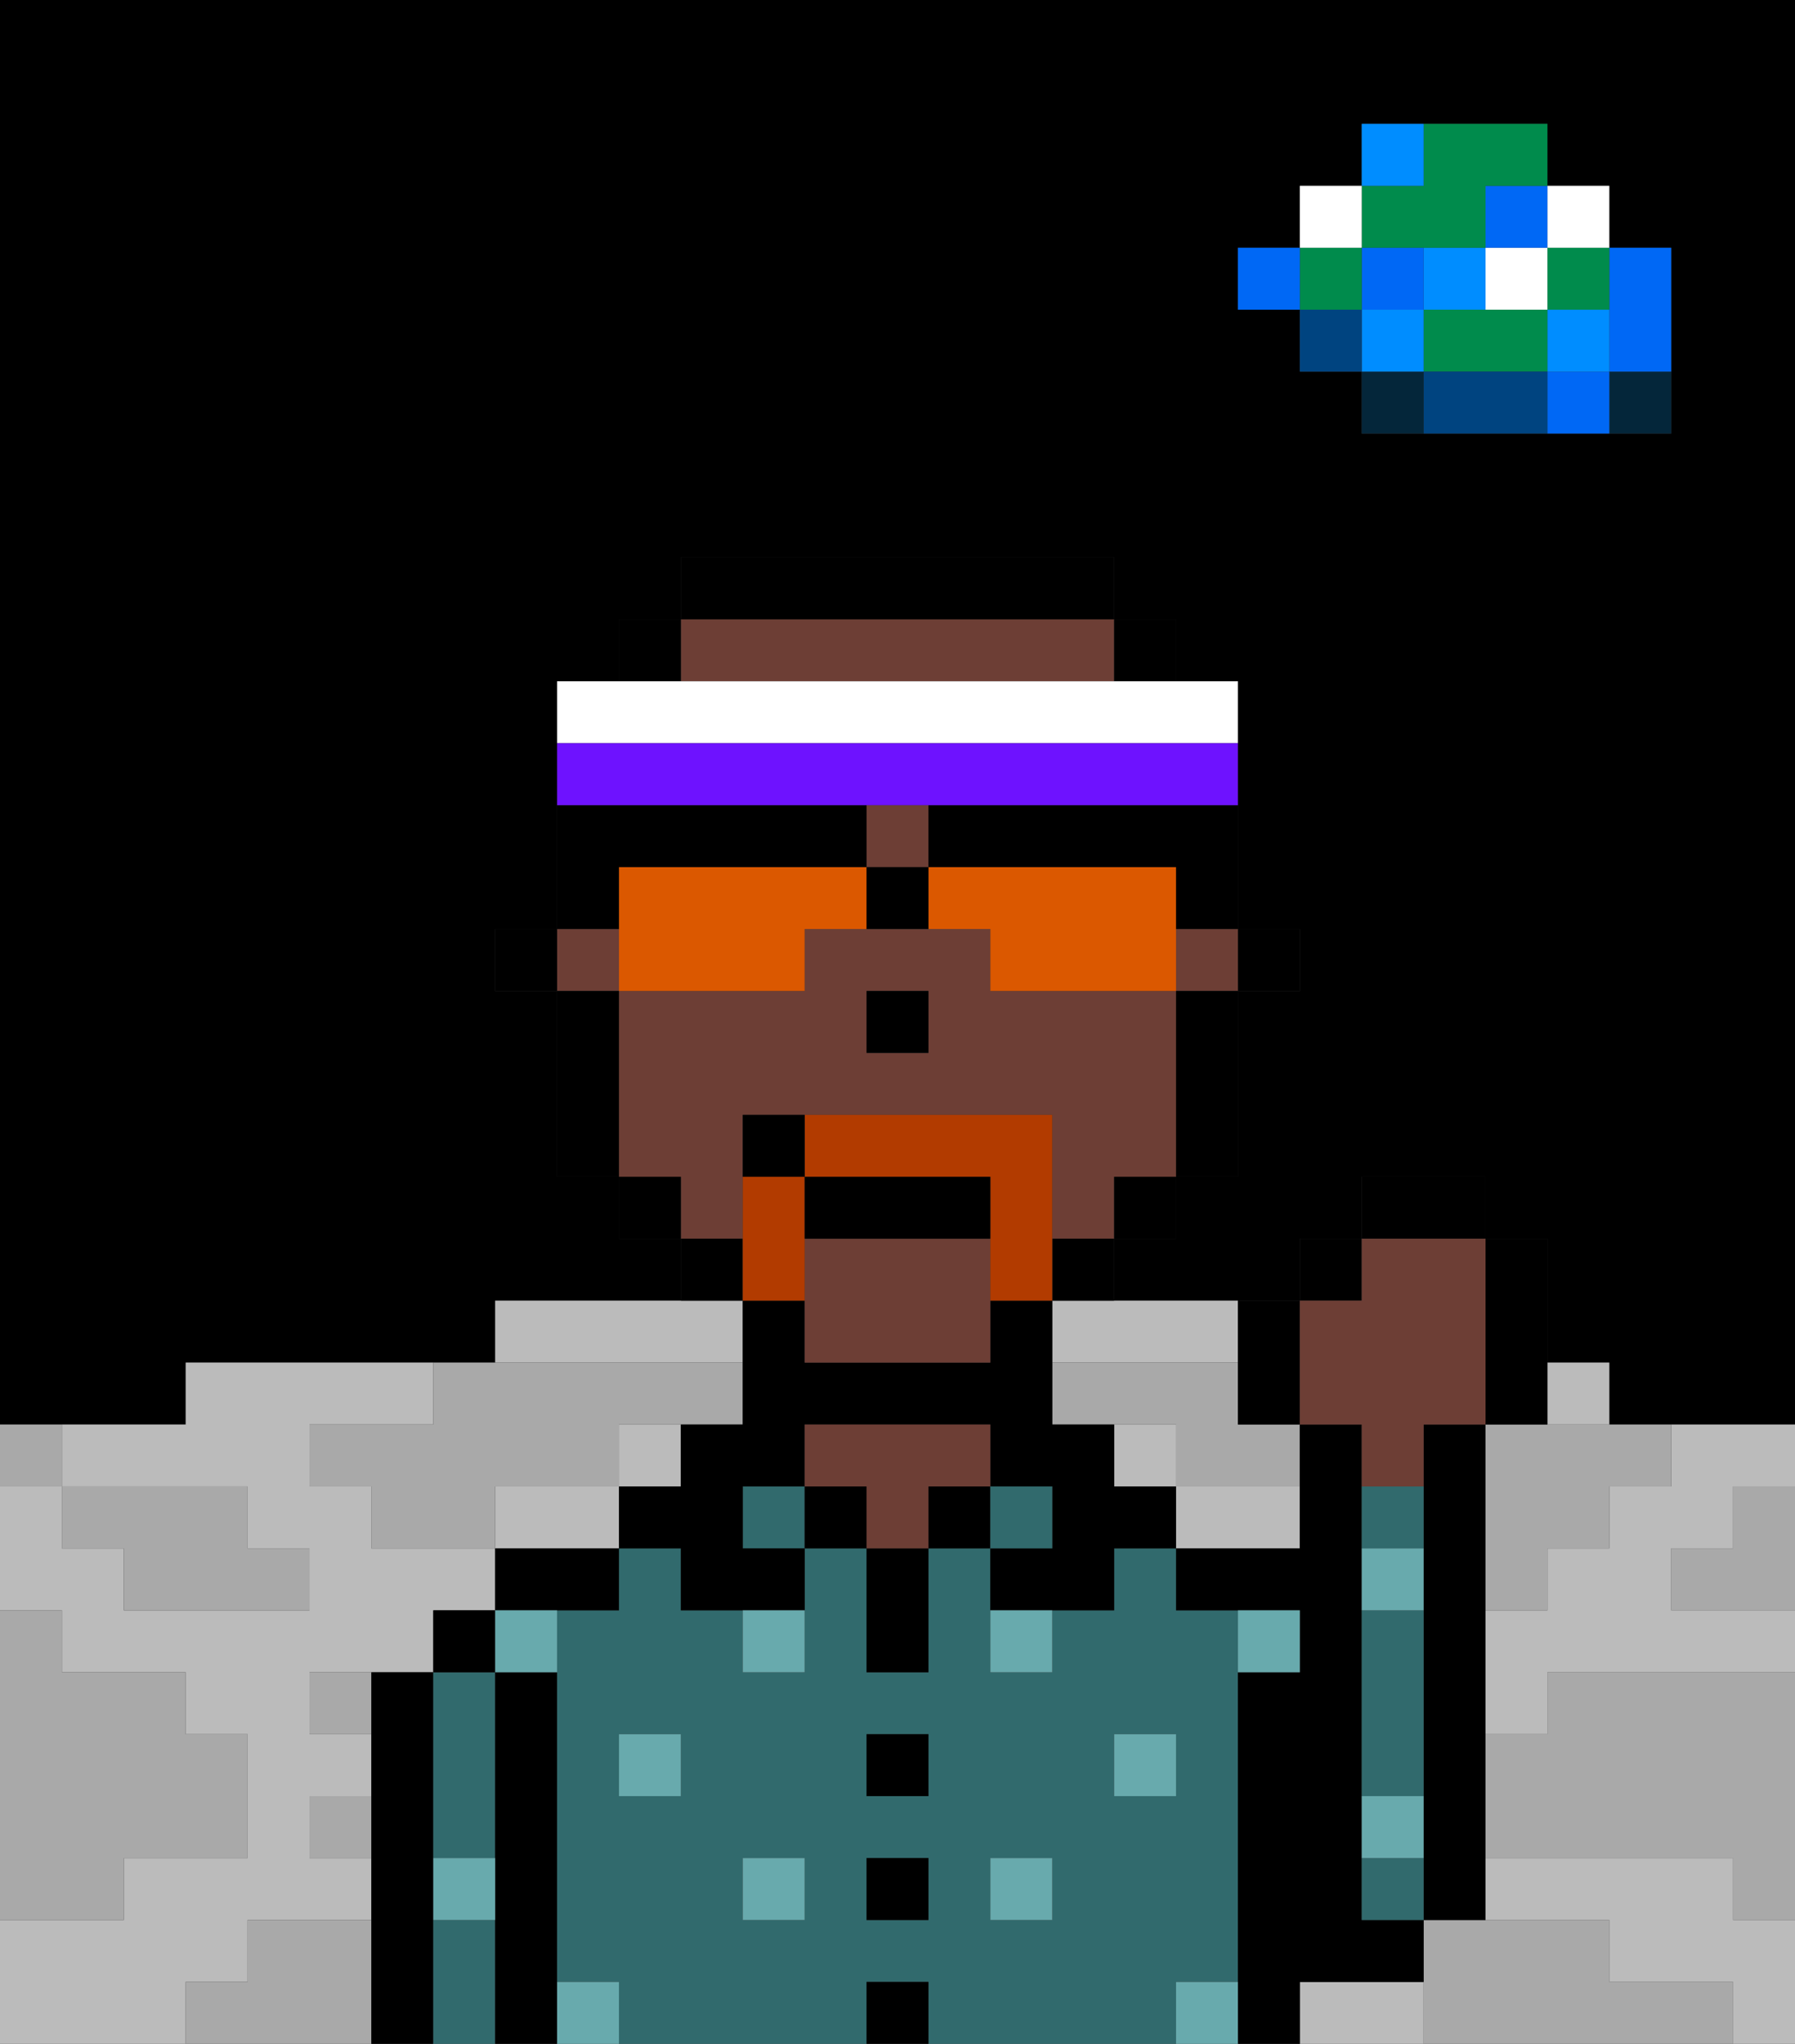 <svg xmlns="http://www.w3.org/2000/svg" viewBox="0 0 29 33"><rect x="0" y="0" width="29" height="33" fill="#333333" stroke="none"/><defs><style>polygon,rect,path{shape-rendering:crispedges;}polygon,rect,path{shape-rendering:crispedges;}.kb171-1{fill:#a9a9a9;}.kb171-2{fill:#bbbbbb;}.kb171-3{fill:#04263a;}.kb171-4{fill:#0068f5;}.kb171-5{fill:#008dff;}.kb171-6{fill:#008b4c;}.kb171-7{fill:#ffffff;}.kb171-8{fill:#004480;}.kb171-9{fill:#000000;}.kb171-10{fill:#316a6d;}.kb171-11{fill:#6d3e35;}.kb171-12{fill:#68aaad;}.kb171-13{fill:#b23b00;}.kb171-14{fill:#db5800;}.kb171-15{fill:#6e12ff;}</style></defs><polygon class="kb171-1" points="28 25 27 25 27 26 28 26 29 26 29 25 29 24 28 24 28 25"/><path class="kb171-9" d="M27,0H0V23H3V22H8V21h3V20H10V19H9V16H8V15H9V11h1V10h1V9h7v1h1v1h1v4h1v1H20v3H19v1H18v1h3V20h1V19h2v1h1v2h1v1h3V0H27Zm0,5V7H22V6H21V5H20V4h1V3h1V2h3V3h1V4h1Z"/><polygon class="kb171-1" points="27 32 26 32 26 31 25 31 24 31 23 31 23 32 23 33 24 33 25 33 26 33 27 33 28 33 28 32 27 32"/><polygon class="kb171-1" points="27 27 26 27 25 27 25 28 24 28 24 29 24 30 25 30 26 30 27 30 28 30 28 31 29 31 29 30 29 29 29 28 29 27 28 27 27 27"/><rect class="kb171-2" x="25" y="22" width="1" height="1"/><polygon class="kb171-2" points="4 32 4 31 5 31 6 31 6 30 5 30 5 29 6 29 6 28 5 28 5 27 6 27 7 27 7 26 8 26 8 25 7 25 6 25 6 24 5 24 5 23 6 23 7 23 7 22 6 22 5 22 4 22 3 22 3 23 2 23 1 23 1 24 2 24 3 24 4 24 4 25 5 25 5 26 4 26 3 26 2 26 2 25 1 25 1 24 0 24 0 25 0 26 1 26 1 27 2 27 3 27 3 28 4 28 4 29 4 30 3 30 2 30 2 31 1 31 0 31 0 32 0 33 1 33 2 33 3 33 3 32 4 32"/><polygon class="kb171-2" points="10 22 11 22 12 22 12 21 11 21 10 21 9 21 8 21 8 22 9 22 10 22"/><polygon class="kb171-2" points="27 23 27 24 26 24 26 25 25 25 25 26 24 26 24 27 24 28 25 28 25 27 26 27 27 27 28 27 29 27 29 26 28 26 27 26 27 25 28 25 28 24 29 24 29 23 28 23 27 23"/><polygon class="kb171-2" points="28 30 27 30 26 30 25 30 24 30 24 31 25 31 26 31 26 32 27 32 28 32 28 33 29 33 29 32 29 31 28 31 28 30"/><polygon class="kb171-2" points="17 22 18 22 19 22 20 22 20 21 19 21 18 21 17 21 17 22"/><polygon class="kb171-2" points="19 24 19 25 20 25 21 25 21 24 20 24 19 24"/><polygon class="kb171-2" points="9 24 8 24 8 25 9 25 10 25 10 24 9 24"/><rect class="kb171-2" x="18" y="23" width="1" height="1"/><rect class="kb171-2" x="10" y="23" width="1" height="1"/><polygon class="kb171-2" points="22 32 21 32 21 33 22 33 23 33 23 32 22 32"/><rect class="kb171-3" x="26" y="6" width="1" height="1"/><polygon class="kb171-4" points="26 5 26 6 27 6 27 5 27 4 26 4 26 5"/><rect class="kb171-4" x="25" y="6" width="1" height="1"/><rect class="kb171-5" x="25" y="5" width="1" height="1"/><rect class="kb171-6" x="25" y="4" width="1" height="1"/><rect class="kb171-7" x="25" y="3" width="1" height="1"/><polygon class="kb171-1" points="24 23 24 24 24 25 24 26 25 26 25 25 26 25 26 24 27 24 27 23 26 23 25 23 24 23"/><polygon class="kb171-6" points="24 5 23 5 23 6 24 6 25 6 25 5 24 5"/><rect class="kb171-7" x="24" y="4" width="1" height="1"/><rect class="kb171-4" x="24" y="3" width="1" height="1"/><polygon class="kb171-8" points="24 6 23 6 23 7 24 7 25 7 25 6 24 6"/><rect class="kb171-5" x="23" y="4" width="1" height="1"/><rect class="kb171-3" x="22" y="6" width="1" height="1"/><rect class="kb171-5" x="22" y="5" width="1" height="1"/><rect class="kb171-4" x="22" y="4" width="1" height="1"/><polygon class="kb171-6" points="23 4 24 4 24 3 25 3 25 2 24 2 23 2 23 3 22 3 22 4 23 4"/><rect class="kb171-5" x="22" y="2" width="1" height="1"/><rect class="kb171-8" x="21" y="5" width="1" height="1"/><rect class="kb171-6" x="21" y="4" width="1" height="1"/><rect class="kb171-7" x="21" y="3" width="1" height="1"/><rect class="kb171-4" x="20" y="4" width="1" height="1"/><polygon class="kb171-1" points="20 22 19 22 18 22 17 22 17 23 18 23 19 23 19 24 20 24 21 24 21 23 20 23 20 22"/><rect class="kb171-1" x="5" y="27" width="1" height="1"/><polygon class="kb171-1" points="6 23 5 23 5 24 6 24 6 25 7 25 8 25 8 24 9 24 10 24 10 23 11 23 12 23 12 22 11 22 10 22 9 22 8 22 7 22 7 23 6 23"/><polygon class="kb171-1" points="6 31 5 31 4 31 4 32 3 32 3 33 4 33 5 33 6 33 6 32 6 31"/><rect class="kb171-1" x="5" y="29" width="1" height="1"/><polygon class="kb171-1" points="2 31 2 30 3 30 4 30 4 29 4 28 3 28 3 27 2 27 1 27 1 26 0 26 0 27 0 28 0 29 0 30 0 31 1 31 2 31"/><polygon class="kb171-1" points="2 25 2 26 3 26 4 26 5 26 5 25 4 25 4 24 3 24 2 24 1 24 1 25 2 25"/><rect class="kb171-1" y="23" width="1" height="1"/><polygon class="kb171-9" points="24 24 24 23 23 23 23 24 23 25 23 26 23 27 23 28 23 29 23 30 23 31 24 31 24 30 24 29 24 28 24 27 24 26 24 25 24 24"/><polygon class="kb171-9" points="7 31 7 30 7 29 7 28 7 27 6 27 6 28 6 29 6 30 6 31 6 32 6 33 7 33 7 32 7 31"/><polygon class="kb171-10" points="8 31 7 31 7 32 7 33 8 33 8 32 8 31"/><polygon class="kb171-10" points="7 28 7 29 7 30 8 30 8 29 8 28 8 27 7 27 7 28"/><rect class="kb171-9" x="7" y="26" width="1" height="1"/><polygon class="kb171-9" points="9 31 9 30 9 29 9 28 9 27 8 27 8 28 8 29 8 30 8 31 8 32 8 33 9 33 9 32 9 31"/><path class="kb171-10" d="M20,32V26H19V25H18v1H17v1H16V25H15v2H14V25H13v2H12V26H11V25H10v1H9v6h1v1h4V32h1v1h4V32Zm-5-4v1H14V28Zm-5,0h1v1H10Zm3,3H12V30h1Zm1,0V30h1v1Zm2,0V30h1v1Zm2-2V28h1v1Z"/><polygon class="kb171-9" points="8 25 8 26 9 26 10 26 10 25 9 25 8 25"/><rect class="kb171-10" x="12" y="24" width="1" height="1"/><polygon class="kb171-9" points="18 24 18 23 17 23 17 22 17 21 16 21 16 22 15 22 14 22 13 22 13 21 12 21 12 22 12 23 11 23 11 24 10 24 10 25 11 25 11 26 12 26 13 26 13 25 12 25 12 24 13 24 13 23 14 23 15 23 16 23 16 24 17 24 17 25 16 25 16 26 17 26 18 26 18 25 19 25 19 24 18 24"/><rect class="kb171-9" x="13" y="24" width="1" height="1"/><rect class="kb171-9" x="14" y="32" width="1" height="1"/><rect class="kb171-9" x="14" y="30" width="1" height="1"/><rect class="kb171-9" x="14" y="28" width="1" height="1"/><polygon class="kb171-9" points="14 26 14 27 15 27 15 26 15 25 14 25 14 26"/><rect class="kb171-9" x="15" y="24" width="1" height="1"/><polygon class="kb171-11" points="16 24 16 23 15 23 14 23 13 23 13 24 14 24 14 25 15 25 15 24 16 24"/><rect class="kb171-10" x="16" y="24" width="1" height="1"/><polygon class="kb171-9" points="22 32 23 32 23 31 22 31 22 30 22 29 22 28 22 27 22 26 22 25 22 24 22 23 21 23 21 24 21 25 20 25 19 25 19 26 20 26 21 26 21 27 20 27 20 28 20 29 20 30 20 31 20 32 20 33 21 33 21 32 22 32"/><rect class="kb171-10" x="22" y="30" width="1" height="1"/><polygon class="kb171-10" points="23 28 23 27 23 26 22 26 22 27 22 28 22 29 23 29 23 28"/><rect class="kb171-10" x="22" y="24" width="1" height="1"/><rect class="kb171-12" x="18" y="28" width="1" height="1"/><rect class="kb171-12" x="16" y="30" width="1" height="1"/><rect class="kb171-12" x="16" y="26" width="1" height="1"/><rect class="kb171-12" x="12" y="30" width="1" height="1"/><rect class="kb171-12" x="10" y="28" width="1" height="1"/><rect class="kb171-12" x="12" y="26" width="1" height="1"/><rect class="kb171-12" x="20" y="26" width="1" height="1"/><rect class="kb171-12" x="9" y="32" width="1" height="1"/><rect class="kb171-12" x="19" y="32" width="1" height="1"/><rect class="kb171-12" x="22" y="29" width="1" height="1"/><rect class="kb171-12" x="22" y="25" width="1" height="1"/><rect class="kb171-12" x="7" y="30" width="1" height="1"/><rect class="kb171-12" x="8" y="26" width="1" height="1"/><rect class="kb171-9" x="20" y="15" width="1" height="1"/><polygon class="kb171-11" points="13 20 13 21 13 22 14 22 15 22 16 22 16 21 16 20 13 20"/><polygon class="kb171-11" points="13 11 16 11 18 11 18 10 17 10 16 10 15 10 14 10 13 10 12 10 11 10 11 11 13 11"/><path class="kb171-11" d="M12,19V18h5v2h1V19h1V16H16V15H13v1H10v3h1v1h1Zm2-3h1v1H14Z"/><rect class="kb171-11" x="9" y="15" width="1" height="1"/><rect class="kb171-11" x="14" y="13" width="1" height="1"/><rect class="kb171-11" x="19" y="15" width="1" height="1"/><polygon class="kb171-9" points="19 17 19 18 19 19 20 19 20 18 20 17 20 16 19 16 19 17"/><rect class="kb171-9" x="18" y="10" width="1" height="1"/><rect class="kb171-9" x="18" y="19" width="1" height="1"/><rect class="kb171-9" x="17" y="20" width="1" height="1"/><polygon class="kb171-9" points="13 10 14 10 15 10 16 10 17 10 18 10 18 9 17 9 16 9 15 9 14 9 13 9 12 9 11 9 11 10 12 10 13 10"/><rect class="kb171-9" x="11" y="20" width="1" height="1"/><rect class="kb171-9" x="10" y="10" width="1" height="1"/><rect class="kb171-9" x="10" y="19" width="1" height="1"/><polygon class="kb171-9" points="10 17 10 16 9 16 9 17 9 18 9 19 10 19 10 18 10 17"/><rect class="kb171-9" x="8" y="15" width="1" height="1"/><rect class="kb171-9" x="14" y="16" width="1" height="1"/><polygon class="kb171-13" points="13 20 13 19 12 19 12 20 12 21 13 21 13 20"/><polygon class="kb171-13" points="15 19 16 19 16 20 16 21 17 21 17 20 17 19 17 18 16 18 15 18 13 18 13 19 15 19"/><polygon class="kb171-9" points="16 19 15 19 13 19 13 20 16 20 16 19"/><rect class="kb171-9" x="12" y="18" width="1" height="1"/><polygon class="kb171-9" points="20 23 21 23 21 22 21 21 20 21 20 22 20 23"/><rect class="kb171-9" x="21" y="20" width="1" height="1"/><rect class="kb171-9" x="22" y="19" width="2" height="1"/><polygon class="kb171-9" points="24 22 24 23 25 23 25 22 25 20 24 20 24 21 24 22"/><polygon class="kb171-11" points="21 23 22 23 22 24 23 24 23 23 24 23 24 22 24 21 24 20 22 20 22 21 21 21 21 22 21 23"/><polygon class="kb171-14" points="13 14 12 14 11 14 10 14 10 15 10 16 11 16 12 16 13 16 13 15 14 15 14 14 13 14"/><polygon class="kb171-14" points="19 14 18 14 17 14 16 14 15 14 15 15 16 15 16 16 17 16 18 16 19 16 19 15 19 14"/><polygon class="kb171-9" points="18 13 17 13 16 13 15 13 15 14 16 14 17 14 18 14 19 14 19 15 20 15 20 14 20 13 19 13 18 13"/><polygon class="kb171-9" points="10 14 11 14 12 14 13 14 14 14 14 13 13 13 12 13 11 13 10 13 9 13 9 14 9 15 10 15 10 14"/><rect class="kb171-9" x="14" y="14" width="1" height="1"/><polygon class="kb171-7" points="13 12 17 12 19 12 20 12 20 11 19 11 18 11 16 11 13 11 11 11 10 11 9 11 9 12 11 12 13 12"/><polygon class="kb171-15" points="11 13 12 13 13 13 14 13 15 13 16 13 17 13 18 13 19 13 20 13 20 12 19 12 17 12 13 12 11 12 9 12 9 13 10 13 11 13"/></svg>